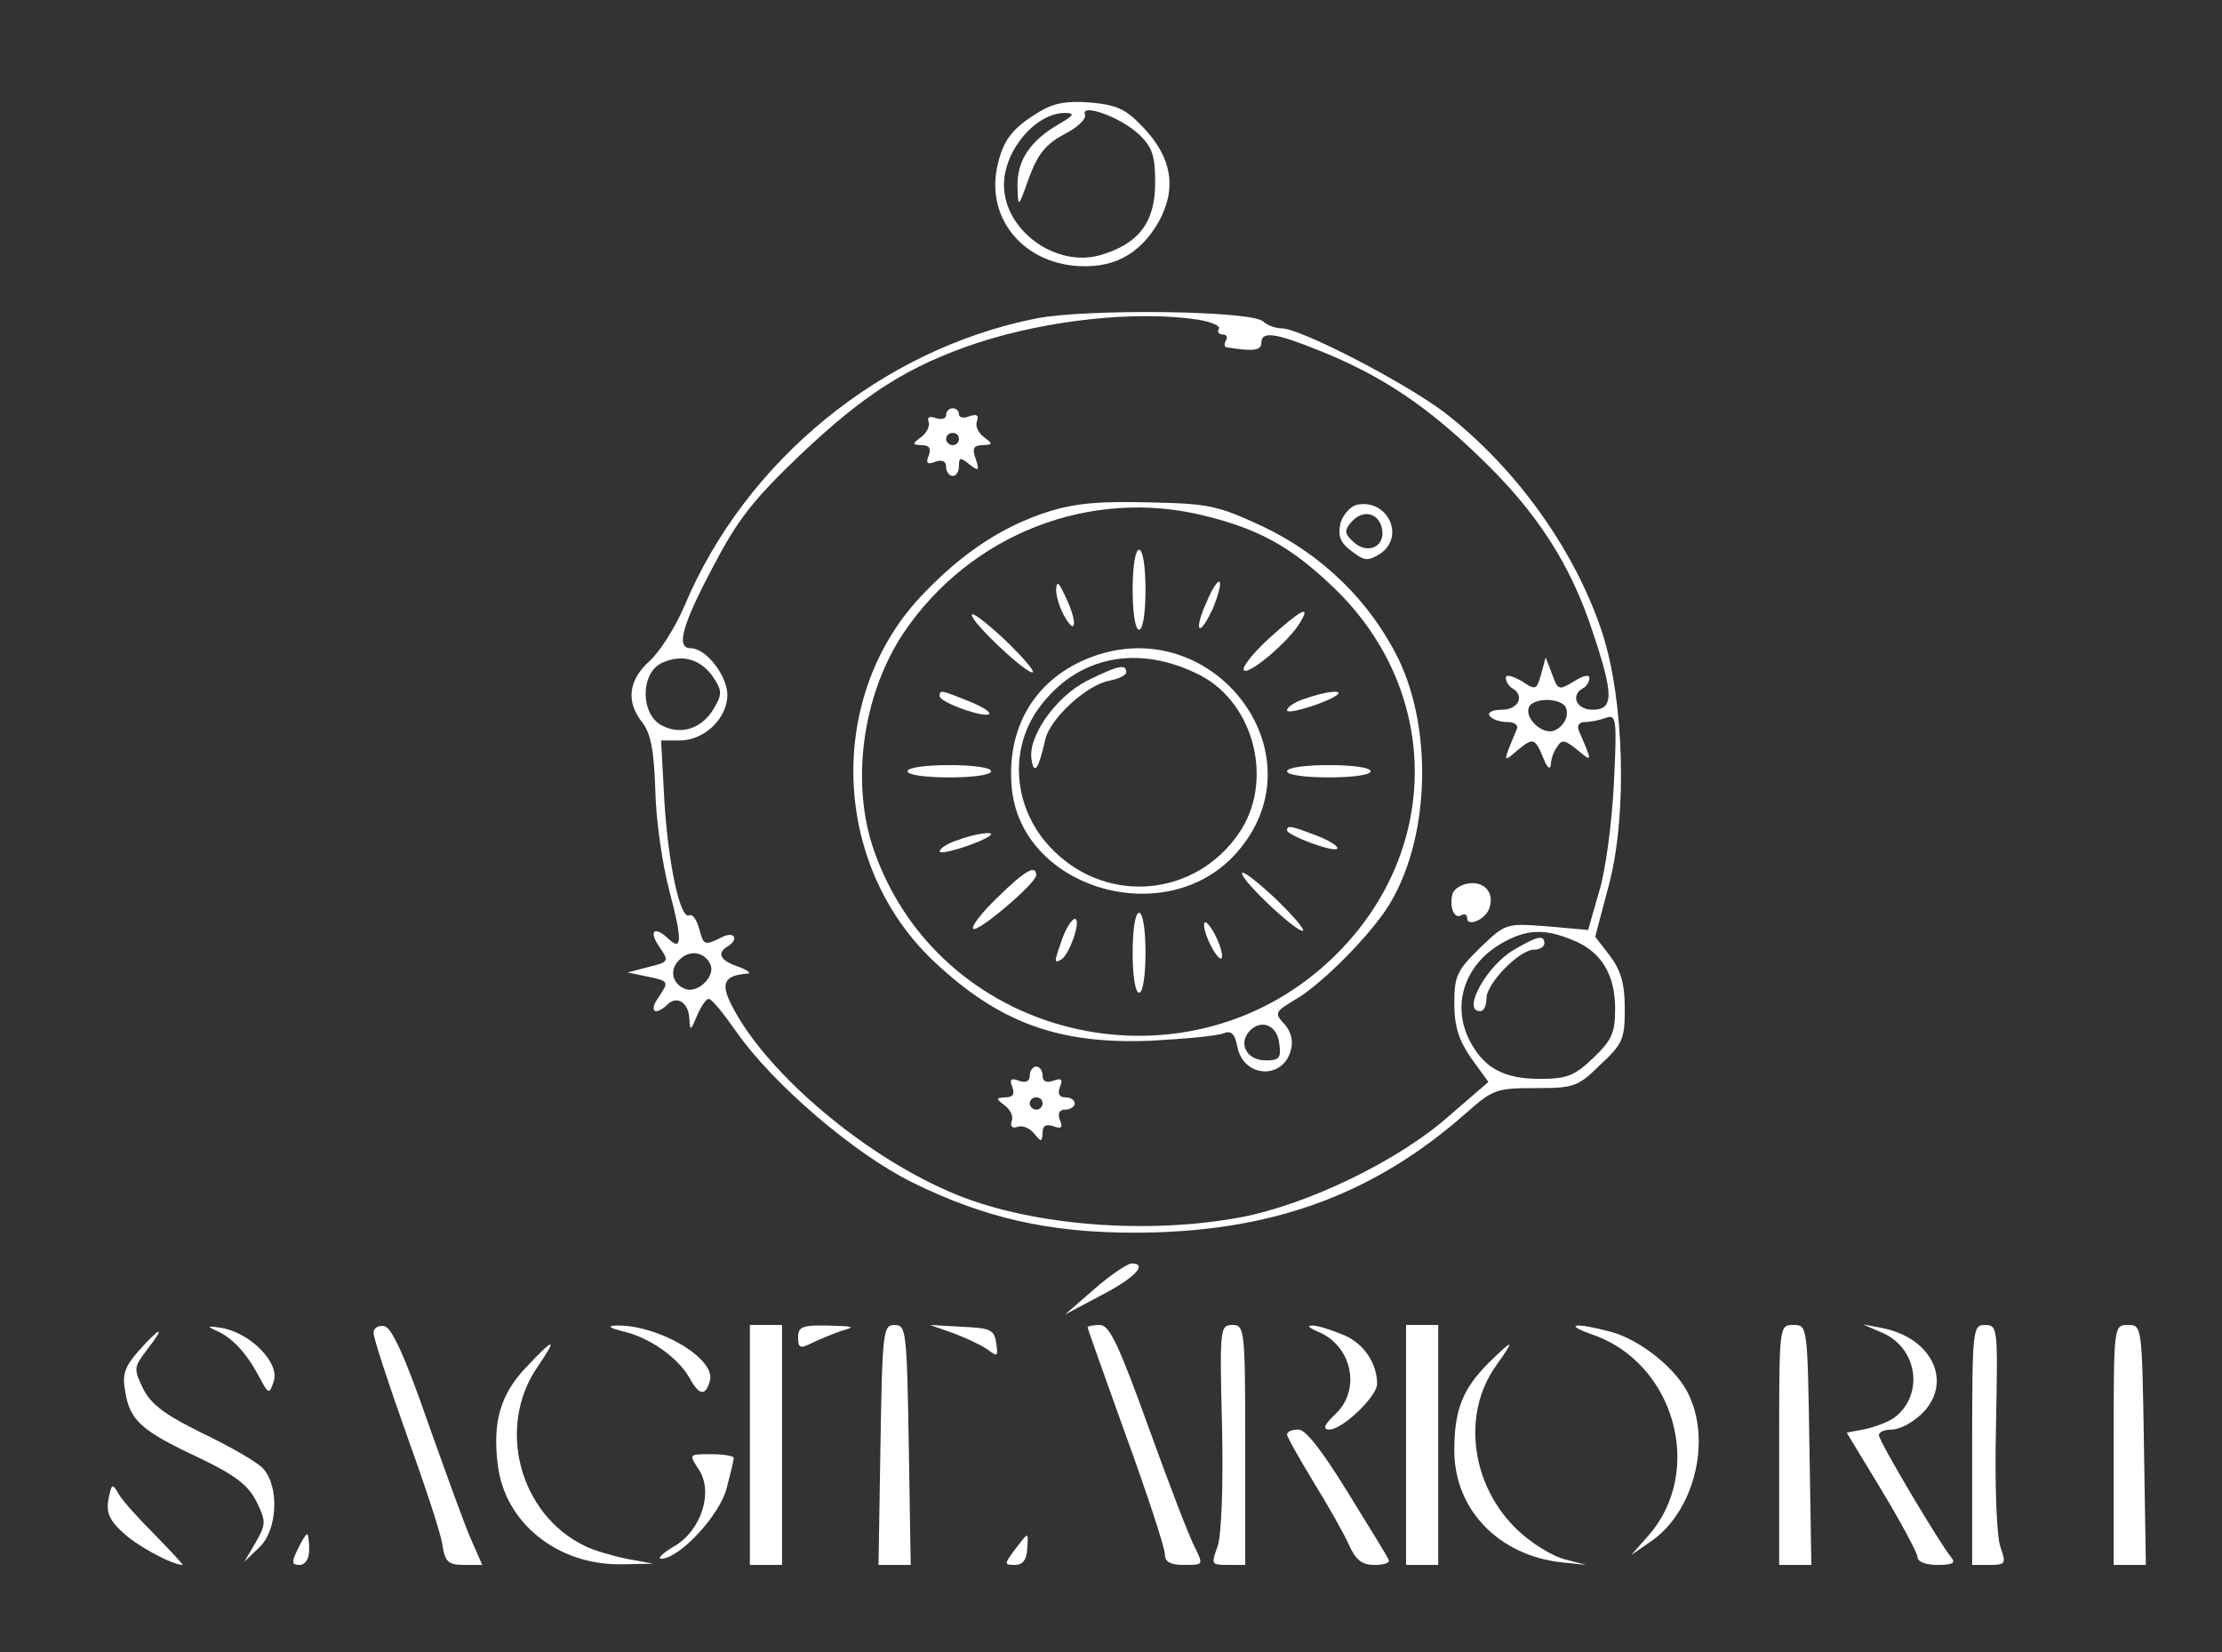<?xml version="1.0" encoding="utf-8"?>
<svg viewBox="0 0 397.211 295.43" xmlns="http://www.w3.org/2000/svg">
  <rect x="0" y="0" width="397.211" height="295.43" fill="#333333" stroke="none"/>
  <g transform="matrix(0.115, 0, 0, -0.11, -206.661, 453.617)" fill="#000000" stroke="none" style="">
    <path d="M 3412.704 3942.198 C 3371.704 3916.198 3356.704 3897.198 3347.704 3855.198 C 3329.704 3774.198 3381.704 3702.198 3463.704 3692.198 C 3525.704 3685.198 3568.704 3709.198 3598.704 3764.198 C 3626.704 3818.198 3618.704 3868.198 3573.704 3917.198 C 3546.704 3947.198 3532.704 3953.198 3491.704 3957.198 C 3455.704 3960.198 3434.704 3956.198 3412.704 3942.198 Z M 3567.704 3905.198 C 3588.704 3884.198 3592.704 3870.198 3592.704 3826.198 C 3592.704 3762.198 3566.704 3727.198 3507.704 3709.198 C 3438.704 3688.198 3357.704 3749.198 3357.704 3823.198 C 3357.704 3879.198 3406.704 3940.198 3452.704 3940.198 C 3468.704 3940.198 3466.704 3936.198 3441.704 3921.198 C 3397.704 3894.198 3377.704 3862.198 3378.704 3820.198 C 3379.704 3785.198 3379.704 3785.198 3396.704 3835.198 C 3410.704 3874.198 3422.704 3889.198 3450.704 3905.198 C 3471.704 3916.198 3485.704 3930.198 3483.704 3937.198 C 3475.704 3957.198 3539.704 3933.198 3567.704 3905.198 Z" style="fill: rgb(255, 255, 255);"/>
    <path d="M 3407.704 3606.198 C 3167.704 3556.198 2955.704 3375.198 2860.704 3138.198 C 2846.704 3104.198 2822.704 3064.198 2806.704 3049.198 C 2773.704 3018.198 2769.704 2983.198 2795.704 2949.198 C 2808.704 2931.198 2813.704 2904.198 2815.704 2839.198 C 2816.704 2791.198 2826.704 2718.198 2837.704 2675.198 C 2857.704 2596.198 2857.704 2576.198 2835.704 2598.198 C 2814.704 2619.198 2804.704 2611.198 2821.704 2585.198 C 2837.704 2561.198 2836.704 2560.198 2805.704 2552.198 L 2772.704 2543.198 L 2804.704 2536.198 C 2836.704 2529.198 2836.704 2528.198 2821.704 2504.198 C 2804.704 2480.198 2814.704 2471.198 2834.704 2491.198 C 2849.704 2506.198 2867.704 2494.198 2868.704 2467.198 C 2869.704 2447.198 2870.704 2448.198 2880.704 2473.198 C 2886.704 2488.198 2894.704 2500.198 2898.704 2500.198 C 2903.704 2500.198 2922.704 2475.198 2942.704 2445.198 C 2998.704 2362.198 3123.704 2249.198 3214.704 2202.198 C 3326.704 2144.198 3427.704 2120.198 3559.704 2120.198 C 3770.704 2120.198 3930.704 2180.198 4076.704 2315.198 C 4117.704 2353.198 4123.704 2355.198 4183.704 2355.198 C 4243.704 2355.198 4249.704 2357.198 4284.704 2393.198 C 4319.704 2427.198 4322.704 2435.198 4322.704 2484.198 C 4322.704 2525.198 4316.704 2546.198 4299.704 2570.198 L 4276.704 2601.198 L 4298.704 2688.198 C 4326.704 2801.198 4321.704 2986.198 4287.704 3095.198 C 4245.704 3229.198 4153.704 3363.198 4042.704 3453.198 C 3980.704 3502.198 3818.704 3590.198 3788.704 3590.198 C 3779.704 3590.198 3766.704 3595.198 3760.704 3601.198 C 3742.704 3619.198 3485.704 3622.198 3407.704 3606.198 Z M 3659.704 3604.198 C 3680.704 3600.198 3694.704 3594.198 3691.704 3589.198 C 3688.704 3584.198 3691.704 3580.198 3697.704 3580.198 C 3703.704 3580.198 3705.704 3576.198 3702.704 3570.198 C 3699.704 3565.198 3699.704 3559.198 3704.704 3559.198 C 3744.704 3552.198 3757.704 3554.198 3757.704 3566.198 C 3757.704 3586.198 3778.704 3583.198 3849.704 3553.198 C 3944.704 3513.198 4014.704 3464.198 4097.704 3380.198 C 4185.704 3292.198 4238.704 3206.198 4272.704 3097.198 C 4305.704 2994.198 4305.704 2970.198 4272.704 2970.198 C 4247.704 2970.198 4237.704 2993.198 4257.704 3005.198 C 4263.704 3008.198 4267.704 3016.198 4267.704 3022.198 C 4267.704 3028.198 4256.704 3025.198 4243.704 3016.198 C 4219.704 3001.198 4218.704 3002.198 4209.704 3028.198 L 4199.704 3055.198 L 4192.704 3028.198 C 4185.704 3002.198 4184.704 3001.198 4161.704 3017.198 C 4147.704 3025.198 4137.704 3028.198 4137.704 3022.198 C 4137.704 3016.198 4142.704 3008.198 4147.704 3005.198 C 4167.704 2993.198 4157.704 2970.198 4131.704 2970.198 C 4117.704 2970.198 4108.704 2966.198 4112.704 2960.198 C 4115.704 2955.198 4127.704 2950.198 4139.704 2950.198 C 4151.704 2950.198 4157.704 2945.198 4154.704 2938.198 C 4132.704 2883.198 4132.704 2883.198 4155.704 2904.198 C 4180.704 2925.198 4182.704 2925.198 4196.704 2890.198 C 4201.704 2876.198 4206.704 2872.198 4207.704 2880.198 C 4207.704 2888.198 4211.704 2902.198 4217.704 2910.198 C 4224.704 2922.198 4229.704 2921.198 4248.704 2905.198 C 4272.704 2884.198 4272.704 2884.198 4251.704 2935.198 C 4247.704 2944.198 4251.704 2950.198 4260.704 2950.198 C 4269.704 2950.198 4283.704 2953.198 4293.704 2957.198 C 4309.704 2963.198 4310.704 2954.198 4305.704 2849.198 C 4302.704 2786.198 4292.704 2707.198 4282.704 2674.198 L 4265.704 2612.198 L 4201.704 2618.198 C 4137.704 2623.198 4137.704 2623.198 4097.704 2583.198 C 4061.704 2546.198 4057.704 2537.198 4057.704 2493.198 C 4057.704 2455.198 4064.704 2433.198 4083.704 2404.198 L 4110.704 2365.198 L 4048.704 2309.198 C 3970.704 2237.198 3830.704 2166.198 3725.704 2145.198 C 3581.704 2117.198 3404.704 2131.198 3285.704 2181.198 C 3145.704 2240.198 2988.704 2378.198 2934.704 2489.198 C 2916.704 2525.198 2922.704 2538.198 2957.704 2541.198 C 2965.704 2541.198 2960.704 2546.198 2945.704 2552.198 C 2916.704 2562.198 2910.704 2574.198 2927.704 2585.198 C 2946.704 2597.198 2938.704 2611.198 2918.704 2600.198 C 2891.704 2586.198 2890.704 2587.198 2883.704 2615.198 C 2879.704 2629.198 2873.704 2638.198 2868.704 2636.198 C 2854.704 2627.198 2835.704 2719.198 2829.704 2823.198 L 2824.704 2920.198 L 2853.704 2920.198 C 2891.704 2920.198 2927.704 2956.198 2927.704 2994.198 C 2927.704 3025.198 2894.704 3070.198 2870.704 3070.198 C 2847.704 3070.198 2856.704 3106.198 2904.704 3201.198 C 2943.704 3279.198 2966.704 3310.198 3041.704 3385.198 C 3141.704 3484.198 3209.704 3529.198 3315.704 3566.198 C 3426.704 3604.198 3563.704 3619.198 3659.704 3604.198 Z M 2905.704 3023.198 C 2919.704 3001.198 2919.704 2995.198 2906.704 2972.198 C 2888.704 2940.198 2856.704 2928.198 2826.704 2944.198 C 2792.704 2961.198 2791.704 3029.198 2825.704 3046.198 C 2856.704 3061.198 2885.704 3053.198 2905.704 3023.198 Z M 4229.704 2976.198 C 4237.704 2964.198 4229.704 2943.198 4212.704 2936.198 C 4194.704 2929.198 4166.704 2956.198 4173.704 2974.198 C 4179.704 2989.198 4218.704 2990.198 4229.704 2976.198 Z M 4240.704 2596.198 C 4285.704 2578.198 4307.704 2540.198 4307.704 2484.198 C 4307.704 2445.198 4302.704 2433.198 4273.704 2404.198 C 4244.704 2375.198 4232.704 2370.198 4190.704 2370.198 C 4135.704 2370.198 4104.704 2387.198 4082.704 2430.198 C 4052.704 2488.198 4072.704 2555.198 4130.704 2590.198 C 4168.704 2613.198 4196.704 2615.198 4240.704 2596.198 Z M 2901.704 2555.198 C 2908.704 2536.198 2881.704 2509.198 2862.704 2516.198 C 2841.704 2524.198 2836.704 2548.198 2853.704 2564.198 C 2869.704 2581.198 2893.704 2576.198 2901.704 2555.198 Z" style="fill: rgb(255, 255, 255);"/>
    <path d="M 3267.704 3449.198 C 3267.704 3443.198 3260.704 3441.198 3251.704 3444.198 C 3241.704 3448.198 3237.704 3445.198 3240.704 3438.198 C 3242.704 3431.198 3237.704 3420.198 3228.704 3413.198 C 3214.704 3402.198 3214.704 3401.198 3229.704 3400.198 C 3241.704 3400.198 3244.704 3395.198 3240.704 3383.198 C 3235.704 3371.198 3238.704 3368.198 3250.704 3373.198 C 3261.704 3377.198 3267.704 3374.198 3267.704 3365.198 C 3267.704 3357.198 3272.704 3350.198 3277.704 3350.198 C 3283.704 3350.198 3287.704 3357.198 3287.704 3366.198 C 3287.704 3380.198 3289.704 3381.198 3303.704 3369.198 C 3318.704 3357.198 3319.704 3358.198 3313.704 3378.198 C 3307.704 3395.198 3310.704 3400.198 3324.704 3400.198 C 3340.704 3401.198 3340.704 3402.198 3326.704 3413.198 C 3317.704 3420.198 3312.704 3431.198 3315.704 3439.198 C 3318.704 3449.198 3315.704 3451.198 3303.704 3447.198 C 3294.704 3443.198 3287.704 3445.198 3287.704 3450.198 C 3287.704 3456.198 3283.704 3460.198 3277.704 3460.198 C 3272.704 3460.198 3267.704 3455.198 3267.704 3449.198 Z M 3287.704 3410.198 C 3287.704 3405.198 3283.704 3400.198 3277.704 3400.198 C 3272.704 3400.198 3267.704 3405.198 3267.704 3410.198 C 3267.704 3416.198 3272.704 3420.198 3277.704 3420.198 C 3283.704 3420.198 3287.704 3416.198 3287.704 3410.198 Z" style="fill: rgb(255, 255, 255);"/>
    <path d="M 3426.704 3292.198 C 3357.704 3269.198 3296.704 3228.198 3234.704 3161.198 C 3080.704 2997.198 3087.704 2719.198 3249.704 2560.198 C 3350.704 2461.198 3442.704 2426.198 3585.704 2432.198 C 3639.704 2435.198 3689.704 2440.198 3698.704 2444.198 C 3710.704 2449.198 3716.704 2444.198 3720.704 2421.198 C 3730.704 2372.198 3791.704 2368.198 3803.704 2417.198 C 3807.704 2432.198 3803.704 2447.198 3793.704 2459.198 C 3777.704 2477.198 3778.704 2479.198 3810.704 2499.198 C 3851.704 2524.198 3924.704 2601.198 3954.704 2650.198 C 4018.704 2756.198 4025.704 2934.198 3970.704 3053.198 C 3926.704 3146.198 3852.704 3222.198 3759.704 3268.198 C 3689.704 3302.198 3676.704 3305.198 3583.704 3307.198 C 3506.704 3309.198 3469.704 3306.198 3426.704 3292.198 Z M 3670.704 3285.198 C 3755.704 3263.198 3804.704 3234.198 3869.704 3169.198 C 4035.704 3003.198 4038.704 2746.198 3876.704 2575.198 C 3652.704 2338.198 3263.704 2426.198 3156.704 2738.198 C 3118.704 2848.198 3136.704 2993.198 3201.704 3095.198 C 3305.704 3256.198 3492.704 3332.198 3670.704 3285.198 Z M 3785.704 2427.198 C 3788.704 2404.198 3785.704 2400.198 3764.704 2400.198 C 3735.704 2400.198 3721.704 2426.198 3738.704 2447.198 C 3756.704 2468.198 3782.704 2458.198 3785.704 2427.198 Z" style="fill: rgb(255, 255, 255);"/>
    <path d="M 3557.704 3165.198 C 3557.704 3128.198 3561.704 3100.198 3567.704 3100.198 C 3573.704 3100.198 3577.704 3128.198 3577.704 3165.198 C 3577.704 3202.198 3573.704 3230.198 3567.704 3230.198 C 3561.704 3230.198 3557.704 3202.198 3557.704 3165.198 Z" style="fill: rgb(255, 255, 255);"/>
    <path d="M 3438.704 3165.198 C 3438.704 3154.198 3444.704 3134.198 3452.704 3120.198 C 3470.704 3088.198 3471.704 3115.198 3452.704 3155.198 C 3442.704 3178.198 3439.704 3180.198 3438.704 3165.198 Z" style="fill: rgb(255, 255, 255);"/>
    <path d="M 3672.704 3145.198 C 3663.704 3125.198 3658.704 3106.198 3661.704 3103.198 C 3664.704 3100.198 3673.704 3115.198 3682.704 3135.198 C 3690.704 3156.198 3695.704 3175.198 3692.704 3178.198 C 3690.704 3181.198 3680.704 3166.198 3672.704 3145.198 Z" style="fill: rgb(255, 255, 255);"/>
    <path d="M 3307.704 3124.198 C 3307.704 3111.198 3395.704 3025.198 3402.704 3031.198 C 3404.704 3034.198 3384.704 3058.198 3357.704 3085.198 C 3329.704 3112.198 3307.704 3130.198 3307.704 3124.198 Z" style="fill: rgb(255, 255, 255);"/>
    <path d="M 3769.704 3086.198 C 3743.704 3061.198 3726.704 3038.198 3730.704 3034.198 C 3738.704 3026.198 3802.704 3083.198 3818.704 3113.198 C 3834.704 3141.198 3819.704 3133.198 3769.704 3086.198 Z" style="fill: rgb(255, 255, 255);"/>
    <path d="M 3482.704 3051.198 C 3403.704 3015.198 3361.704 2939.198 3369.704 2844.198 C 3383.704 2678.198 3611.704 2609.198 3719.704 2738.198 C 3856.704 2901.198 3675.704 3139.198 3482.704 3051.198 Z M 3662.704 3026.198 C 3747.704 2980.198 3777.704 2852.198 3722.704 2769.198 C 3655.704 2667.198 3521.704 2653.198 3436.704 2739.198 C 3373.704 2802.198 3362.704 2900.198 3410.704 2971.198 C 3469.704 3057.198 3565.704 3078.198 3662.704 3026.198 Z" style="fill: rgb(255, 255, 255);"/>
    <path d="M 3486.704 3017.198 C 3437.704 2991.198 3393.704 2925.198 3400.704 2888.198 C 3404.704 2863.198 3411.704 2874.198 3421.704 2921.198 C 3428.704 2955.198 3485.704 3010.198 3520.704 3017.198 C 3535.704 3020.198 3547.704 3026.198 3547.704 3031.198 C 3547.704 3045.198 3534.704 3042.198 3486.704 3017.198 Z" style="fill: rgb(255, 255, 255);"/>
    <path d="M 3257.704 2992.198 C 3257.704 2982.198 3327.704 2956.198 3334.704 2963.198 C 3337.704 2966.198 3322.704 2976.198 3302.704 2984.198 C 3259.704 3002.198 3257.704 3003.198 3257.704 2992.198 Z" style="fill: rgb(255, 255, 255);"/>
    <path d="M 3825.704 2988.198 C 3809.704 2983.198 3797.704 2974.198 3797.704 2969.198 C 3797.704 2961.198 3863.704 2983.198 3876.704 2995.198 C 3883.704 3003.198 3854.704 2999.198 3825.704 2988.198 Z" style="fill: rgb(255, 255, 255);"/>
    <path d="M 3207.704 2870.198 C 3207.704 2864.198 3235.704 2860.198 3272.704 2860.198 C 3309.704 2860.198 3337.704 2864.198 3337.704 2870.198 C 3337.704 2876.198 3309.704 2880.198 3272.704 2880.198 C 3235.704 2880.198 3207.704 2876.198 3207.704 2870.198 Z" style="fill: rgb(255, 255, 255);"/>
    <path d="M 3797.704 2870.198 C 3797.704 2864.198 3825.704 2860.198 3862.704 2860.198 C 3899.704 2860.198 3927.704 2864.198 3927.704 2870.198 C 3927.704 2876.198 3899.704 2880.198 3862.704 2880.198 C 3825.704 2880.198 3797.704 2876.198 3797.704 2870.198 Z" style="fill: rgb(255, 255, 255);"/>
    <path d="M 3797.704 2774.198 C 3797.704 2766.198 3868.704 2738.198 3875.704 2744.198 C 3878.704 2747.198 3864.704 2757.198 3844.704 2765.198 C 3804.704 2781.198 3797.704 2783.198 3797.704 2774.198 Z" style="fill: rgb(255, 255, 255);"/>
    <path d="M 3285.704 2758.198 C 3269.704 2753.198 3257.704 2744.198 3257.704 2740.198 C 3257.704 2732.198 3324.704 2755.198 3336.704 2766.198 C 3344.704 2773.198 3312.704 2769.198 3285.704 2758.198 Z" style="fill: rgb(255, 255, 255);"/>
    <path d="M 3347.704 2665.198 C 3323.704 2641.198 3306.704 2618.198 3309.704 2614.198 C 3316.704 2607.198 3407.704 2688.198 3407.704 2701.198 C 3407.704 2719.198 3390.704 2709.198 3347.704 2665.198 Z" style="fill: rgb(255, 255, 255);"/>
    <path d="M 3727.704 2704.198 C 3727.704 2691.198 3815.704 2605.198 3822.704 2611.198 C 3824.704 2614.198 3804.704 2638.198 3777.704 2665.198 C 3749.704 2692.198 3727.704 2710.198 3727.704 2704.198 Z" style="fill: rgb(255, 255, 255);"/>
    <path d="M 3557.704 2575.198 C 3557.704 2538.198 3561.704 2510.198 3567.704 2510.198 C 3573.704 2510.198 3577.704 2538.198 3577.704 2575.198 C 3577.704 2612.198 3573.704 2640.198 3567.704 2640.198 C 3561.704 2640.198 3557.704 2612.198 3557.704 2575.198 Z" style="fill: rgb(255, 255, 255);"/>
    <path d="M 3448.704 2599.198 C 3435.704 2560.198 3434.704 2557.198 3446.704 2564.198 C 3459.704 2572.198 3478.704 2630.198 3467.704 2630.198 C 3463.704 2630.198 3454.704 2616.198 3448.704 2599.198 Z" style="fill: rgb(255, 255, 255);"/>
    <path d="M 3668.704 2620.198 C 3668.704 2612.198 3674.704 2594.198 3682.704 2580.198 C 3690.704 2566.198 3696.704 2561.198 3696.704 2570.198 C 3696.704 2578.198 3690.704 2596.198 3682.704 2610.198 C 3674.704 2624.198 3668.704 2629.198 3668.704 2620.198 Z" style="fill: rgb(255, 255, 255);"/>
    <path d="M 3905.704 3303.198 C 3895.704 3300.198 3884.704 3287.198 3880.704 3273.198 C 3876.704 3253.198 3879.704 3242.198 3897.704 3228.198 C 3917.704 3212.198 3922.704 3211.198 3941.704 3223.198 C 3982.704 3251.198 3953.704 3314.198 3905.704 3303.198 Z M 3945.704 3262.198 C 3949.704 3234.198 3921.704 3222.198 3900.704 3243.198 C 3886.704 3256.198 3886.704 3262.198 3897.704 3275.198 C 3915.704 3297.198 3941.704 3290.198 3945.704 3262.198 Z" style="fill: rgb(255, 255, 255);"/>
    <path d="M 4054.704 2670.198 C 4049.704 2649.198 4057.704 2629.198 4068.704 2636.198 C 4073.704 2639.198 4077.704 2637.198 4077.704 2631.198 C 4077.704 2617.198 4104.704 2628.198 4111.704 2646.198 C 4120.704 2670.198 4106.704 2690.198 4082.704 2688.198 C 4069.704 2687.198 4056.704 2679.198 4054.704 2670.198 Z" style="fill: rgb(255, 255, 255);"/>
    <path d="M 3397.704 2375.198 C 3397.704 2366.198 3391.704 2363.198 3380.704 2367.198 C 3368.704 2372.198 3365.704 2369.198 3370.704 2357.198 C 3374.704 2345.198 3371.704 2340.198 3359.704 2340.198 C 3344.704 2339.198 3344.704 2338.198 3358.704 2327.198 C 3367.704 2320.198 3372.704 2309.198 3369.704 2301.198 C 3366.704 2293.198 3370.704 2289.198 3378.704 2292.198 C 3386.704 2295.198 3397.704 2290.198 3404.704 2281.198 C 3415.704 2267.198 3416.704 2267.198 3417.704 2282.198 C 3417.704 2294.198 3422.704 2297.198 3434.704 2293.198 C 3446.704 2288.198 3449.704 2291.198 3444.704 2303.198 C 3440.704 2314.198 3443.704 2320.198 3452.704 2320.198 C 3460.704 2320.198 3467.704 2325.198 3467.704 2330.198 C 3467.704 2336.198 3460.704 2340.198 3452.704 2340.198 C 3443.704 2340.198 3440.704 2346.198 3444.704 2357.198 C 3449.704 2369.198 3446.704 2372.198 3434.704 2367.198 C 3423.704 2363.198 3417.704 2366.198 3417.704 2375.198 C 3417.704 2383.198 3413.704 2390.198 3407.704 2390.198 C 3402.704 2390.198 3397.704 2383.198 3397.704 2375.198 Z M 3417.704 2330.198 C 3417.704 2325.198 3413.704 2320.198 3407.704 2320.198 C 3402.704 2320.198 3397.704 2325.198 3397.704 2330.198 C 3397.704 2336.198 3402.704 2340.198 3407.704 2340.198 C 3413.704 2340.198 3417.704 2336.198 3417.704 2330.198 Z" style="fill: rgb(255, 255, 255);"/>
    <path d="M 4150.704 2580.198 C 4108.704 2555.198 4068.704 2480.198 4097.704 2480.198 C 4103.704 2480.198 4107.704 2489.198 4107.704 2501.198 C 4107.704 2525.198 4158.704 2580.198 4181.704 2580.198 C 4190.704 2580.198 4197.704 2585.198 4197.704 2590.198 C 4197.704 2605.198 4186.704 2602.198 4150.704 2580.198 Z" style="fill: rgb(255, 255, 255);"/>
    <path d="M 3497.704 2028.198 L 3452.704 1987.198 L 3506.704 2017.198 C 3560.704 2046.198 3582.704 2070.198 3555.704 2070.198 C 3548.704 2069.198 3522.704 2051.198 3497.704 2028.198 Z" style="fill: rgb(255, 255, 255);"/>
    <path d="M 2132.704 1961.198 C 2157.704 1950.198 2180.704 1924.198 2199.704 1886.198 C 2214.704 1857.198 2215.704 1856.198 2222.704 1879.198 C 2231.704 1908.198 2187.704 1956.198 2142.704 1965.198 C 2119.704 1969.198 2117.704 1968.198 2132.704 1961.198 Z" style="fill: rgb(255, 255, 255);"/>
    <path d="M 2377.704 1957.198 C 2377.704 1949.198 2400.704 1875.198 2428.704 1793.198 C 2456.704 1712.198 2482.704 1630.198 2484.704 1613.198 C 2488.704 1585.198 2493.704 1580.198 2518.704 1580.198 L 2546.704 1580.198 L 2530.704 1618.198 C 2521.704 1638.198 2491.704 1725.198 2462.704 1810.198 C 2426.704 1919.198 2405.704 1966.198 2394.704 1968.198 C 2384.704 1970.198 2377.704 1965.198 2377.704 1957.198 Z" style="fill: rgb(255, 255, 255);"/>
    <path d="M 2763.704 1960.198 C 2804.704 1951.198 2849.704 1918.198 2867.704 1886.198 C 2883.704 1855.198 2893.704 1853.198 2900.704 1880.198 C 2909.704 1916.198 2817.704 1972.198 2752.704 1969.198 C 2740.704 1968.198 2745.704 1965.198 2763.704 1960.198 Z" style="fill: rgb(255, 255, 255);"/>
    <path d="M 2962.704 1775.198 L 2962.704 1580.198 L 2987.704 1580.198 L 3012.704 1580.198 L 3012.704 1775.198 L 3012.704 1970.198 L 2987.704 1970.198 L 2962.704 1970.198 L 2962.704 1775.198 Z" style="fill: rgb(255, 255, 255);"/>
    <path d="M 3037.704 1950.198 C 3037.704 1932.198 3040.704 1931.198 3059.704 1941.198 C 3071.704 1947.198 3092.704 1956.198 3106.704 1961.198 C 3127.704 1967.198 3123.704 1968.198 3085.704 1969.198 C 3043.704 1970.198 3037.704 1967.198 3037.704 1950.198 Z" style="fill: rgb(255, 255, 255);"/>
    <path d="M 3165.704 1775.198 L 3162.704 1580.198 L 3187.704 1580.198 L 3212.704 1580.198 L 3209.704 1775.198 C 3206.704 1960.198 3205.704 1970.198 3187.704 1970.198 C 3169.704 1970.198 3168.704 1960.198 3165.704 1775.198 Z" style="fill: rgb(255, 255, 255);"/>
    <path d="M 3280.704 1956.198 C 3300.704 1948.198 3324.704 1936.198 3333.704 1929.198 C 3347.704 1918.198 3348.704 1919.198 3345.704 1940.198 C 3342.704 1962.198 3337.704 1965.198 3292.704 1967.198 L 3242.704 1970.198 L 3280.704 1956.198 Z" style="fill: rgb(255, 255, 255);"/>
    <path d="M 3487.704 1966.198 C 3487.704 1964.198 3514.704 1885.198 3547.704 1789.198 C 3580.704 1694.198 3607.704 1608.198 3607.704 1598.198 C 3607.704 1585.198 3615.704 1580.198 3637.704 1580.198 C 3667.704 1580.198 3667.704 1580.198 3654.704 1608.198 C 3646.704 1623.198 3614.704 1710.198 3582.704 1803.198 C 3535.704 1939.198 3521.704 1970.198 3506.704 1970.198 C 3495.704 1970.198 3487.704 1968.198 3487.704 1966.198 Z" style="fill: rgb(255, 255, 255);"/>
    <path d="M 3696.704 1805.198 C 3698.704 1706.198 3695.704 1628.198 3689.704 1610.198 C 3679.704 1581.198 3679.704 1580.198 3705.704 1580.198 L 3732.704 1580.198 L 3732.704 1775.198 C 3732.704 1963.198 3731.704 1970.198 3712.704 1970.198 C 3693.704 1970.198 3692.704 1965.198 3696.704 1805.198 Z" style="fill: rgb(255, 255, 255);"/>
    <path d="M 3843.704 1960.198 C 3898.704 1938.198 3913.704 1865.198 3872.704 1825.198 C 3854.704 1807.198 3852.704 1800.198 3863.704 1800.198 C 3883.704 1800.198 3937.704 1854.198 3937.704 1874.198 C 3937.704 1909.198 3915.704 1942.198 3882.704 1955.198 C 3863.704 1963.198 3842.704 1970.198 3835.704 1969.198 C 3828.704 1969.198 3832.704 1965.198 3843.704 1960.198 Z" style="fill: rgb(255, 255, 255);"/>
    <path d="M 3982.704 1775.198 L 3982.704 1580.198 L 4007.704 1580.198 L 4032.704 1580.198 L 4032.704 1775.198 L 4032.704 1970.198 L 4007.704 1970.198 L 3982.704 1970.198 L 3982.704 1775.198 Z" style="fill: rgb(255, 255, 255);"/>
    <path d="M 4270.704 1955.198 C 4399.704 1910.198 4447.704 1733.198 4359.704 1628.198 L 4332.704 1596.198 L 4365.704 1620.198 C 4428.704 1667.198 4456.704 1776.198 4423.704 1853.198 C 4406.704 1896.198 4347.704 1946.198 4300.704 1959.198 C 4246.704 1974.198 4225.704 1972.198 4270.704 1955.198 Z" style="fill: rgb(255, 255, 255);"/>
    <path d="M 4562.704 1775.198 L 4562.704 1580.198 L 4587.704 1580.198 L 4612.704 1580.198 L 4609.704 1775.198 C 4606.704 1969.198 4606.704 1970.198 4584.704 1970.198 C 4562.704 1970.198 4562.704 1969.198 4562.704 1775.198 Z" style="fill: rgb(255, 255, 255);"/>
    <path d="M 4723.704 1957.198 C 4777.704 1932.198 4787.704 1858.198 4743.704 1821.198 C 4734.704 1813.198 4713.704 1805.198 4697.704 1801.198 L 4667.704 1795.198 L 4722.704 1700.198 C 4752.704 1648.198 4777.704 1599.198 4777.704 1593.198 C 4777.704 1585.198 4790.704 1580.198 4808.704 1580.198 C 4832.704 1580.198 4837.704 1583.198 4829.704 1593.198 C 4812.704 1614.198 4717.704 1781.198 4717.704 1791.198 C 4717.704 1796.198 4726.704 1800.198 4737.704 1800.198 C 4749.704 1800.198 4769.704 1811.198 4783.704 1825.198 C 4833.704 1875.198 4801.704 1949.198 4722.704 1965.198 L 4692.704 1971.198 L 4723.704 1957.198 Z" style="fill: rgb(255, 255, 255);"/>
    <path d="M 4862.704 1775.198 L 4862.704 1580.198 L 4889.704 1580.198 C 4914.704 1580.198 4915.704 1582.198 4906.704 1609.198 C 4900.704 1626.198 4897.704 1708.198 4899.704 1804.198 C 4902.704 1965.198 4902.704 1970.198 4882.704 1970.198 C 4863.704 1970.198 4862.704 1964.198 4862.704 1775.198 Z" style="fill: rgb(255, 255, 255);"/>
    <path d="M 5082.704 1775.198 L 5082.704 1580.198 L 5107.704 1580.198 L 5132.704 1580.198 L 5129.704 1775.198 C 5126.704 1969.198 5126.704 1970.198 5104.704 1970.198 C 5082.704 1970.198 5082.704 1969.198 5082.704 1775.198 Z" style="fill: rgb(255, 255, 255);"/>
    <path d="M 2012.704 1928.198 C 1990.704 1902.198 1986.704 1889.198 1991.704 1862.198 C 1998.704 1815.198 2016.704 1798.198 2104.704 1755.198 C 2162.704 1726.198 2182.704 1710.198 2195.704 1683.198 C 2210.704 1651.198 2210.704 1646.198 2194.704 1617.198 L 2176.704 1585.198 L 2199.704 1608.198 C 2228.704 1636.198 2231.704 1708.198 2205.704 1737.198 C 2195.704 1748.198 2153.704 1773.198 2111.704 1794.198 C 2053.704 1824.198 2032.704 1840.198 2019.704 1866.198 C 2004.704 1899.198 2004.704 1901.198 2025.704 1930.198 C 2055.704 1970.198 2046.704 1968.198 2012.704 1928.198 Z" style="fill: rgb(255, 255, 255);"/>
    <path d="M 2614.704 1901.198 C 2574.704 1857.198 2562.704 1812.198 2570.704 1744.198 C 2580.704 1649.198 2663.704 1579.198 2763.704 1581.198 L 2812.704 1582.198 L 2770.704 1590.198 C 2747.704 1595.198 2718.704 1604.198 2705.704 1611.198 C 2603.704 1663.198 2568.704 1805.198 2632.704 1902.198 C 2664.704 1951.198 2658.704 1950.198 2614.704 1901.198 Z" style="fill: rgb(255, 255, 255);"/>
    <path d="M 4110.704 1908.198 C 4070.704 1866.198 4057.704 1832.198 4057.704 1766.198 C 4057.704 1670.198 4126.704 1595.198 4225.704 1584.198 L 4262.704 1580.198 L 4229.704 1589.198 C 4210.704 1594.198 4177.704 1615.198 4156.704 1636.198 C 4083.704 1708.198 4068.704 1825.198 4122.704 1904.198 C 4152.704 1948.198 4150.704 1949.198 4110.704 1908.198 Z" style="fill: rgb(255, 255, 255);"/>
    <path d="M 3797.704 1792.198 C 3797.704 1788.198 3816.704 1753.198 3838.704 1715.198 C 3861.704 1676.198 3886.704 1630.198 3893.704 1613.198 C 3904.704 1588.198 3913.704 1580.198 3933.704 1580.198 C 3947.704 1580.198 3957.704 1583.198 3955.704 1588.198 C 3954.704 1592.198 3925.704 1641.198 3892.704 1697.198 C 3852.704 1765.198 3826.704 1800.198 3815.704 1800.198 C 3805.704 1800.198 3797.704 1797.198 3797.704 1792.198 Z" style="fill: rgb(255, 255, 255);"/>
    <path d="M 2882.704 1736.198 C 2906.704 1700.198 2887.704 1636.198 2844.704 1610.198 C 2826.704 1599.198 2818.704 1590.198 2824.704 1590.198 C 2852.704 1590.198 2915.704 1660.198 2926.704 1705.198 C 2932.704 1729.198 2937.704 1751.198 2937.704 1754.198 C 2937.704 1757.198 2921.704 1760.198 2902.704 1760.198 C 2867.704 1760.198 2867.704 1760.198 2882.704 1736.198 Z" style="fill: rgb(255, 255, 255);"/>
    <path d="M 1965.704 1687.198 C 1961.704 1667.198 1966.704 1653.198 1986.704 1634.198 C 2007.704 1612.198 2064.704 1580.198 2080.704 1580.198 C 2082.704 1580.198 2063.704 1601.198 2038.704 1628.198 C 2013.704 1654.198 1987.704 1684.198 1981.704 1695.198 C 1971.704 1713.198 1970.704 1713.198 1965.704 1687.198 Z" style="fill: rgb(255, 255, 255);"/>
    <path d="M 2259.704 1605.198 C 2249.704 1584.198 2250.704 1580.198 2262.704 1580.198 C 2271.704 1580.198 2277.704 1590.198 2277.704 1605.198 C 2277.704 1619.198 2275.704 1630.198 2274.704 1630.198 C 2272.704 1630.198 2265.704 1619.198 2259.704 1605.198 Z" style="fill: rgb(255, 255, 255);"/>
    <path d="M 3374.704 1605.198 C 3357.704 1581.198 3357.704 1580.198 3374.704 1580.198 C 3386.704 1580.198 3392.704 1588.198 3393.704 1605.198 C 3395.704 1635.198 3396.704 1635.198 3374.704 1605.198 Z" style="fill: rgb(255, 255, 255);"/>
  </g>
</svg>